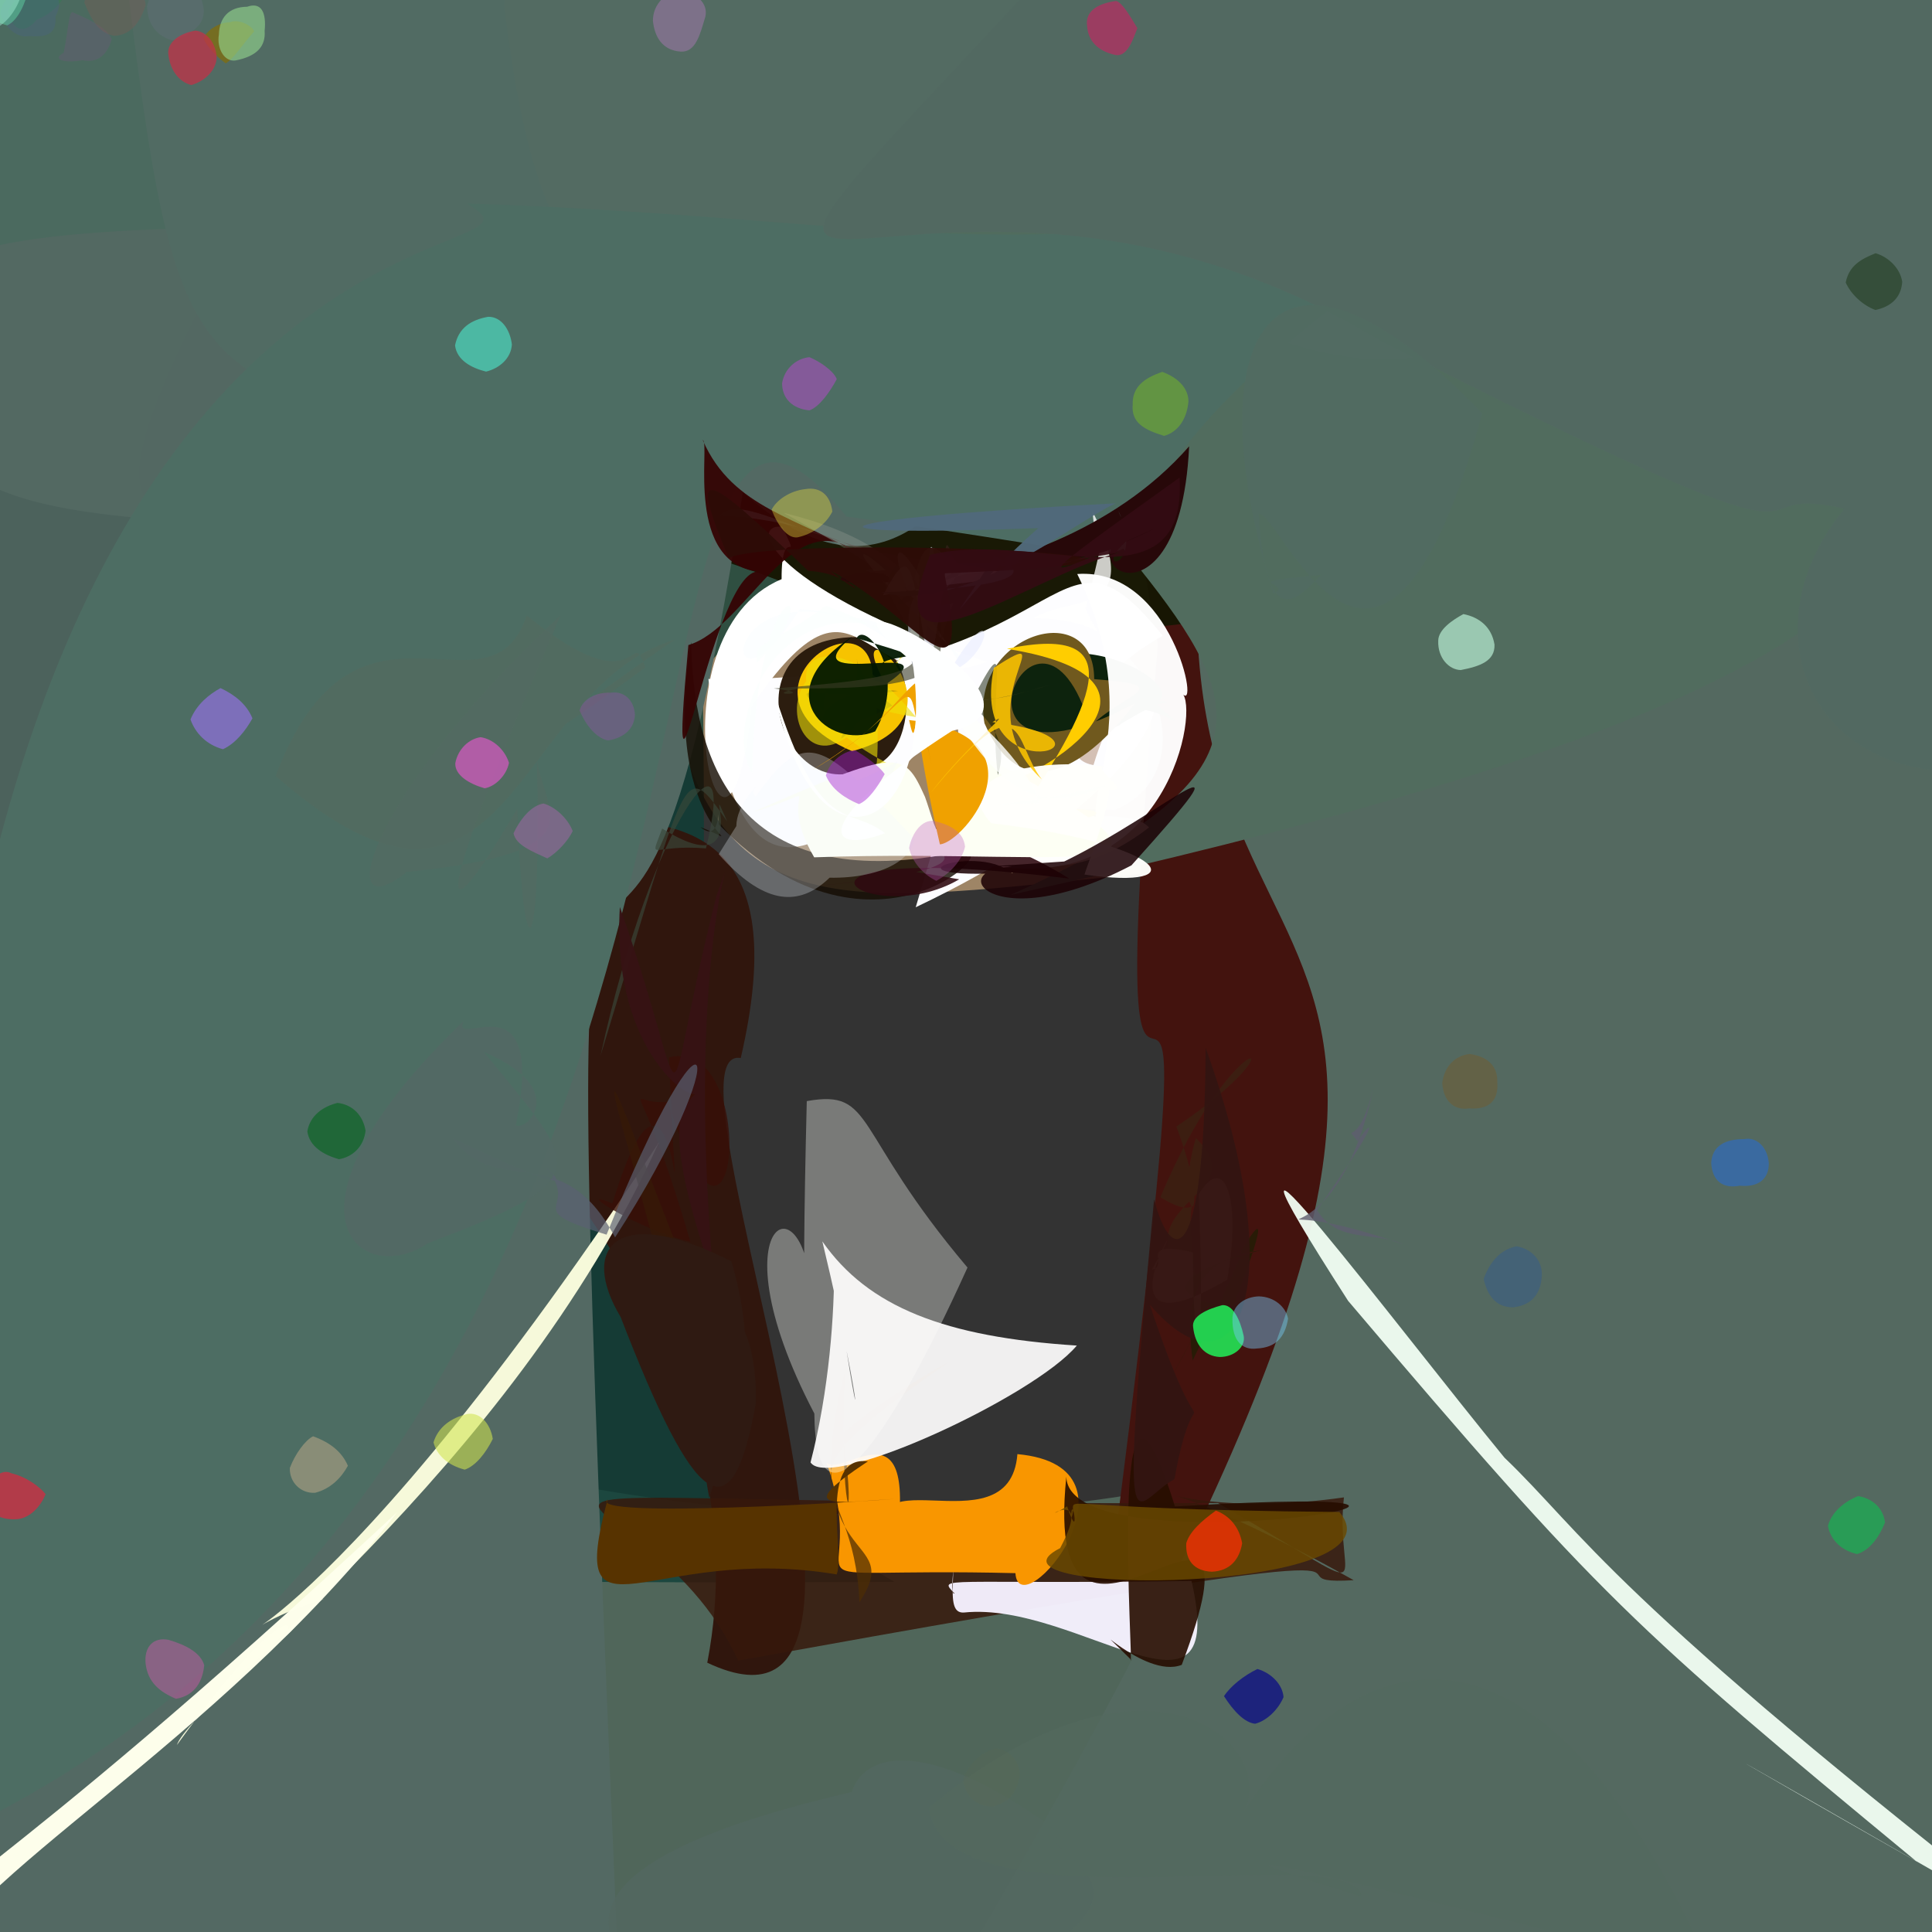 <?xml version="1.0" ?>
<svg xmlns="http://www.w3.org/2000/svg" version="1.1" width="512" height="512">
  <rect width="100%" height="100%" fill="#333333" stroke="none"/>
  <defs/>
  <g>
    <path stroke-width="0" fill="rgb(80, 103, 91)" opacity="0.985" stroke="rgb(139, 182, 153)" stroke-opacity="1.0" stroke-linecap="round" stroke-linejoin="round" d="M 540.747 307.17 C 578.243 717.551 523.92 607.566 409.777 560.274 C -4.816 574.998 -43.952 610.266 -51.996 372.314 C -35.53 305.156 -20.043 302.203 -57.925 328.454 C 170.212 412.754 274.647 445.511 540.747 307.17"/>
    <path stroke-width="0" fill="rgb(158, 133, 102)" opacity="1.092" stroke="rgb(108, 164, 111)" stroke-opacity="1.0" stroke-linecap="round" stroke-linejoin="round" d="M 531.532 -27.255 C 497.66 128.61 518.727 204.42 363.834 227.507 C 186.823 232.596 165.607 297.533 168.873 -7.35 C 210.919 -99.505 286.986 -51.63 403.138 -41.173 C 511.831 -42.366 529.109 -45.235 531.532 -27.255"/>
    <path stroke-width="0" fill="rgb(13, 62, 55)" opacity="0.758" stroke="rgb(245, 97, 201)" stroke-opacity="1.0" stroke-linecap="round" stroke-linejoin="round" d="M 186.18 177.88 C 189.271 353.418 169.883 380.182 237.022 419.211 C -50.327 420.886 -52.638 406.934 -49.156 372.063 C -52.375 79.163 -55.438 54.965 -14.062 -48.629 C 359.894 -46.423 346.047 -5.791 186.18 177.88"/>
    <path stroke-width="0" fill="rgb(67, 19, 14)" opacity="1.013" stroke="rgb(144, 236, 18)" stroke-opacity="1.0" stroke-linecap="round" stroke-linejoin="round" d="M 567.633 413.562 C 629.167 460.209 659.164 465.875 293.843 420.814 C 329.007 149.425 287.327 387.93 306.857 170.832 C 259.431 -81.755 338.593 -53.536 483.026 -40.212 C 578.563 -28.153 566.827 -10.542 567.633 413.562"/>
    <path stroke-width="0" fill="rgb(48, 22, 13)" opacity="1.001" stroke="rgb(5, 212, 198)" stroke-opacity="1.0" stroke-linecap="round" stroke-linejoin="round" d="M 196.31 280.384 C 172.569 276.292 252.078 471.112 187.437 440.64 C 216.29 290.258 -38.016 199.798 83.275 130.047 C 54.645 185.645 56.688 178.273 32.284 235.033 C 106.637 238.791 221.747 170.531 196.31 280.384"/>
    <path stroke-width="0" fill="rgb(23, 23, 4)" opacity="0.978" stroke="rgb(249, 203, 117)" stroke-opacity="1.0" stroke-linecap="round" stroke-linejoin="round" d="M 352.082 115.107 C 344.937 188.712 295.924 155.103 247.37 173.817 C 97.912 85.564 -7.25 198.591 55.367 76.84 C 82.739 -26.137 92.356 -30.492 196.109 -27.89 C 219.65 -42.796 282.947 -81.56 352.082 115.107"/>
    <path stroke-width="0" fill="rgb(84, 105, 96)" opacity="0.999" stroke="rgb(30, 163, 36)" stroke-opacity="1.0" stroke-linecap="round" stroke-linejoin="round" d="M 578.492 404.788 C 694.038 439.305 846.584 529.884 256.92 517.182 C 446.069 194.249 288.243 299.85 322.114 109.417 C 382.527 -29.167 409.59 -14.726 485.268 -32.284 C 565.785 -14.516 562.31 3.841 578.492 404.788"/>
    <path stroke-width="0" fill="rgb(78, 109, 97)" opacity="0.948" stroke="rgb(133, 105, 67)" stroke-opacity="1.0" stroke-linecap="round" stroke-linejoin="round" d="M 123.68 64.173 C 121.17 113.972 113.956 129.385 76.39 139.545 C -16.089 135.721 -27.1 131.57 -34.629 46.642 C -28.461 -17.696 -20.302 -27.177 45.87 -28.382 C 108.495 -1.244 113.184 9.047 123.68 64.173"/>
    <path stroke-width="0" fill="rgb(85, 104, 99)" opacity="0.862" stroke="rgb(116, 144, 4)" stroke-opacity="1.0" stroke-linecap="round" stroke-linejoin="round" d="M 111.317 55.936 C 66.324 178.854 92.405 210.257 -9.783 337.278 C -40.721 243.169 -35.086 217.414 -35.458 95.257 C -24.094 67.387 -15.176 60.565 80.253 59.96 C 120.216 65.699 131.285 71.369 111.317 55.936"/>
    <path stroke-width="0" fill="rgb(81, 107, 99)" opacity="1" stroke="rgb(156, 157, 240)" stroke-opacity="1.0" stroke-linecap="round" stroke-linejoin="round" d="M 234.979 42.783 C 211.176 122.104 189.873 116.371 118.091 108.791 C 49.442 107.276 45.576 88.688 34.304 0.928 C 31.955 -31.35 42.583 -35.895 94.073 -37.225 C 221.003 -91.229 218.371 -78.43 234.979 42.783"/>
    <path stroke-width="0" fill="rgb(83, 105, 99)" opacity="1.001" stroke="rgb(91, 111, 177)" stroke-opacity="1.0" stroke-linecap="round" stroke-linejoin="round" d="M 196.848 130.464 C 161.174 363.41 144.287 69.005 164.626 539.553 C -127.015 550.373 -88.739 495.134 -25.485 437.3 C 51.963 112.459 52.045 75.747 333.517 67.436 C 272.972 26.937 267.802 192.992 196.848 130.464"/>
    <path stroke-width="0" fill="rgb(81, 108, 94)" opacity="1.004" stroke="rgb(170, 171, 53)" stroke-opacity="1.0" stroke-linecap="round" stroke-linejoin="round" d="M 523.144 -1.099 C 494.146 118.187 597.474 164.3 267.783 237.177 C 401.14 177.394 255.089 160.731 200.562 -19.618 C 304.899 -86.011 335.774 -53.69 387.016 -45.116 C 518.981 -42.302 528.13 -37.584 523.144 -1.099"/>
    <path stroke-width="0" fill="rgb(90, 102, 104)" opacity="0.875" stroke="rgb(80, 92, 145)" stroke-opacity="1.0" stroke-linecap="round" stroke-linejoin="round" d="M 416.057 -1.591 C 427.88 174.635 277.333 55.882 283.514 59.648 C 106.847 55.406 174.085 96.624 148.502 -25.705 C 154.888 -31.897 169.102 -29.487 216.235 -28.544 C 271.21 -37.62 283.824 -37.229 416.057 -1.591"/>
    <path stroke-width="0" fill="rgb(103, 122, 100)" opacity="0.601" stroke="rgb(252, 26, 53)" stroke-opacity="1.0" stroke-linecap="round" stroke-linejoin="round" d="M 233.778 75.232 C 229.391 87.835 218.023 92.033 200.764 94.212 C 148.706 95.864 153.22 87.932 139.218 25.1 C 138.824 12.57 141.917 0.527 152.55 -9.047 C 206.908 46.54 237.044 -0.33 233.778 75.232"/>
    <path stroke-width="0" fill="rgb(83, 107, 98)" opacity="1.005" stroke="rgb(166, 64, 118)" stroke-opacity="1.0" stroke-linecap="round" stroke-linejoin="round" d="M 241.914 58.981 C 188.318 55.995 222.757 79.261 223.319 100.219 C 200.235 12.836 150.66 145.241 133.587 1.197 C 136.199 -13.563 141.193 -23.384 149.341 -27.949 C 321.604 -21.711 268.915 -0.014 241.914 58.981"/>
    <path stroke-width="0" fill="rgb(228, 210, 203)" opacity="0.771" stroke="rgb(40, 28, 167)" stroke-opacity="1.0" stroke-linecap="round" stroke-linejoin="round" d="M 295.395 214.661 C 243.16 211.872 270.301 245.87 304.486 219.302 C 299.037 212.354 258.249 218.17 273.823 229.089 C 216.297 231.553 297.66 192.018 235.746 190.784 C 284.733 124.731 331.29 200.091 295.395 214.661"/>
    <path stroke-width="0" fill="rgb(253, 253, 261)" opacity="1.02" stroke="rgb(50, 94, 209)" stroke-opacity="1.0" stroke-linecap="round" stroke-linejoin="round" d="M 289.786 202.746 C 303.746 155.966 335.022 196.504 242.674 240.434 C 283.52 104.673 201.314 308.248 187.741 179.935 C 285.982 181.64 277.941 130.694 308.128 168.485 C 286.485 180.45 277.832 200.782 289.786 202.746"/>
    <path stroke-width="0" fill="rgb(-6, 24, -3)" opacity="0.947" stroke="rgb(213, 24, 248)" stroke-opacity="1.0" stroke-linecap="round" stroke-linejoin="round" d="M 297.427 188.255 C 307.803 185.812 317.78 197.134 306.254 186.415 C 317.125 180.851 272.409 157.729 263.084 189.561 C 279.358 211.074 296.538 188.683 309.234 185.995 C 274.983 180.703 299.751 201.013 297.427 188.255"/>
    <path stroke-width="0" fill="rgb(55, 24, 11)" opacity="0.847" stroke="rgb(249, 154, 188)" stroke-opacity="1.0" stroke-linecap="round" stroke-linejoin="round" d="M 358.744 418.762 C 329.045 420.682 401.191 402.898 195.615 440.079 C 169.915 383.184 81.973 399.282 322.78 398.321 C 368.599 424.708 353.44 421.399 356.154 396.823 C 301.183 404.675 290.11 380.187 358.744 418.762"/>
    <path stroke-width="0" fill="rgb(246, 242, 258)" opacity="0.961" stroke="rgb(72, 30, 75)" stroke-opacity="1.0" stroke-linecap="round" stroke-linejoin="round" d="M 315.768 418.961 C 325.743 462.408 285.642 424.243 255.443 427.336 C 249.691 427.717 254.54 414.829 251.939 400.397 C 256.75 393.374 250.528 423.375 252.959 422.282 C 248.516 417.554 249.135 419.937 315.768 418.961"/>
    <path stroke-width="0" fill="rgb(249, 150, -44)" opacity="1.008" stroke="rgb(81, 105, 16)" stroke-opacity="1.0" stroke-linecap="round" stroke-linejoin="round" d="M 269.624 385.356 C 305.954 388.691 270.012 431.784 269.099 416.901 C 199.368 415.208 232.146 424.541 219.021 387.607 C 223.678 391.814 244.281 369.402 236.942 412.6 C 222.796 382.222 267.518 412.177 269.624 385.356"/>
    <path stroke-width="0" fill="rgb(112, 89, 30)" opacity="1.006" stroke="rgb(144, 67, 133)" stroke-opacity="1.0" stroke-linecap="round" stroke-linejoin="round" d="M 288.909 192.562 C 274.962 145.314 244.424 216.409 300.819 186.36 C 286.158 205.637 270.068 212.626 260.894 191.673 C 256.823 168.265 289.945 157.757 289.966 179.974 C 312.489 181.742 298.022 183.499 288.909 192.562"/>
    <path stroke-width="0" fill="rgb(263, 260, 256)" opacity="0.976" stroke="rgb(33, 182, 73)" stroke-opacity="1.0" stroke-linecap="round" stroke-linejoin="round" d="M 313.176 183.637 C 317.99 187.114 309.822 237.064 263.031 229.434 C 274.334 207.025 296.591 217.267 296.69 220.842 C 278.518 219.987 307.204 196.455 285.481 152.116 C 310.68 150.317 318.267 190.194 313.176 183.637"/>
    <path stroke-width="0" fill="rgb(242, 260, 244)" opacity="0.944" stroke="rgb(149, 5, 211)" stroke-opacity="1.0" stroke-linecap="round" stroke-linejoin="round" d="M 507.859 493.28 C 470.644 472.152 413.913 439.289 542.832 513.307 C 425.781 422.357 419.862 406.573 398.699 386.297 C 371.608 353.335 310.653 272.23 357.266 344.739 C 424.127 423.527 432.834 431.278 507.859 493.28"/>
    <path stroke-width="0" fill="rgb(39, 14, -4)" opacity="0.909" stroke="rgb(172, 68, 187)" stroke-opacity="1.0" stroke-linecap="round" stroke-linejoin="round" d="M 282.588 391.342 C 275.499 459.905 338.58 373.629 313.176 441.202 C 303.105 445.2 285.614 425.708 299.558 439.665 C 300.825 447.405 292.912 339.846 311.37 399.229 C 429.602 392.118 283.178 417.292 282.588 391.342"/>
    <path stroke-width="0" fill="rgb(77, 109, 99)" opacity="1.003" stroke="rgb(63, 146, 150)" stroke-opacity="1.0" stroke-linecap="round" stroke-linejoin="round" d="M 495.057 -4.544 C 185.08 155.271 386.384 158.611 224.339 136.908 C 153.969 49.57 217.976 384.21 -19.082 489.195 C -43.515 28.499 160.529 74.612 123.647 53.928 C 277.411 58.928 296.803 87.967 495.057 -4.544"/>
    <path stroke-width="0" fill="rgb(42, 27, 13)" opacity="0.987" stroke="rgb(56, 242, 114)" stroke-opacity="1.0" stroke-linecap="round" stroke-linejoin="round" d="M 223.524 174.252 C 243.577 160.033 245.65 202.031 229.549 203.415 C 206.716 215.309 190.233 164.592 232.218 169.125 C 236.869 177.905 216.213 174.178 230.321 175.225 C 186.284 185.881 245.818 162.594 223.524 174.252"/>
    <path stroke-width="0" fill="rgb(253, 263, 224)" opacity="0.954" stroke="rgb(224, 148, 224)" stroke-opacity="1.0" stroke-linecap="round" stroke-linejoin="round" d="M 85.817 423.693 C 79.333 426.733 80.909 431.842 68.221 438.623 C 81.2 434.298 81.852 414.262 46.87 462.439 C 51.253 450.176 135.018 390.077 174.602 302.788 C 78.836 448.096 46.441 436.275 85.817 423.693"/>
    <path stroke-width="0" fill="rgb(265, 205, -25)" opacity="1.055" stroke="rgb(184, 127, 243)" stroke-opacity="1.0" stroke-linecap="round" stroke-linejoin="round" d="M 263.934 207.822 C 271.306 208.583 320.478 180.682 266.853 171.939 C 301.02 164.802 289.745 187.332 268.072 219.07 C 297.771 217.188 295.202 213.536 276.657 214.458 C 258.587 210.391 278.866 240.257 263.934 207.822"/>
    <path stroke-width="0" fill="rgb(256, 255, 256)" opacity="1.028" stroke="rgb(108, 154, 4)" stroke-opacity="1.0" stroke-linecap="round" stroke-linejoin="round" d="M 261.506 175.433 C 226.323 187.617 229.104 143.748 199.142 187.206 C 192.849 251.353 171.031 168.53 207.133 153.485 C 207.054 137.86 212.545 150.979 207.337 139.579 C 197.667 138.688 204.961 156.378 261.506 175.433"/>
    <path stroke-width="0" fill="rgb(21, 13, 3)" opacity="0.818" stroke="rgb(168, 73, 157)" stroke-opacity="1.0" stroke-linecap="round" stroke-linejoin="round" d="M 185.617 219.186 C 191.747 224.264 189.902 210.029 190.513 218.511 C 232.151 261.109 269.136 221.257 253.991 225.811 C 198.939 237.047 183.789 206.603 183.159 170.103 C 174.737 221.821 202.555 225.819 185.617 219.186"/>
    <path stroke-width="0" fill="rgb(52, 4, 4)" opacity="0.942" stroke="rgb(34, 76, 145)" stroke-opacity="1.0" stroke-linecap="round" stroke-linejoin="round" d="M 227.805 146.996 C 210.062 132.345 198.049 166.338 182.423 170.945 C 176.293 238.26 189.066 147.087 201.803 151.624 C 181.042 149.937 188.377 117.376 186.232 116.615 C 194.171 134.974 212.267 137.279 227.805 146.996"/>
    <path stroke-width="0" fill="rgb(247, 195, -10)" opacity="1.023" stroke="rgb(146, 166, 166)" stroke-opacity="1.0" stroke-linecap="round" stroke-linejoin="round" d="M 227.095 196.973 C 247.516 145.8 184.286 181.241 225.822 199.075 C 260.682 189.739 220.832 156.68 234.539 180.966 C 212.837 175.558 217.378 181.572 225.369 180.252 C 217.408 173.646 205.577 179.314 227.095 196.973"/>
    <path stroke-width="0" fill="rgb(279, 258, 263)" opacity="0.777" stroke="rgb(182, 254, 38)" stroke-opacity="1.0" stroke-linecap="round" stroke-linejoin="round" d="M 289.419 135.257 C 292.403 154.014 281.29 143.174 295.423 144.238 C 289.272 145.72 295.994 129.44 287.665 161.276 C 293.103 173.268 293.737 163.937 273.764 163.86 C 283.976 157.442 303.707 163.815 289.419 135.257"/>
    <path stroke-width="0" fill="rgb(34, 51, 36)" opacity="0.255" stroke="rgb(41, 156, 31)" stroke-opacity="1.0" stroke-linecap="round" stroke-linejoin="round" d="M 218.25 188.434 C 207.494 179.431 216.826 186.32 237.981 183.112 C 214.815 180.238 208.823 202.437 236.473 186.987 C 219.02 173.023 233.408 165.079 222.894 195.751 C 238.394 185.12 217.72 170.08 218.25 188.434"/>
    <path stroke-width="0" fill="rgb(250, 253, 264)" opacity="0.552" stroke="rgb(177, 115, 184)" stroke-opacity="1.0" stroke-linecap="round" stroke-linejoin="round" d="M 253.953 175.262 C 244.282 193.789 245.814 163.23 211.914 161.425 C 191.45 194.475 188.958 153.441 224.235 163.792 C 236.538 162.211 247.655 178.459 256.414 175.611 C 205.807 129.52 236.819 146.03 253.953 175.262"/>
    <path stroke-width="0" fill="rgb(237, 222, 8)" opacity="0.597" stroke="rgb(248, 218, 2)" stroke-opacity="1.0" stroke-linecap="round" stroke-linejoin="round" d="M 244.322 158.835 C 217.857 239.344 192.325 168.146 230.846 176.457 C 240.074 232.966 208.404 222.837 238.246 203.831 C 196.238 183.759 214.88 155.812 242.705 190.026 C 206.427 184.285 251.831 177.851 244.322 158.835"/>
    <path stroke-width="0" fill="rgb(-20, 23, 1)" opacity="0.94" stroke="rgb(186, 43, 132)" stroke-opacity="1.0" stroke-linecap="round" stroke-linejoin="round" d="M 227.006 169.138 C 229.239 164.489 240.845 178.075 231.939 193.822 C 219.812 199.018 202.606 183.727 225.917 168.66 C 207.244 184.056 255.715 167.817 233.613 182.112 C 225.092 169.496 257.695 178.091 227.006 169.138"/>
    <path stroke-width="0" fill="rgb(46, 9, 16)" opacity="0.89" stroke="rgb(88, 236, 179)" stroke-opacity="1.0" stroke-linecap="round" stroke-linejoin="round" d="M 283.381 232.841 C 239.898 205.908 211.34 226.888 226.814 219.979 C 270.336 227.117 245.258 232.129 217.036 234.696 C 252.993 231.654 226.338 228.369 254.2 233.028 C 230.02 247.302 194.667 221.903 283.381 232.841"/>
    <path stroke-width="0" fill="rgb(58, 72, 57)" opacity="0.65" stroke="rgb(41, 158, 147)" stroke-opacity="1.0" stroke-linecap="round" stroke-linejoin="round" d="M 187.088 224.833 C 196.15 187.751 172.871 216.52 159.144 279.787 C 182.669 202.782 180.66 200.578 192.708 217.667 C 185.572 201.608 201.102 235.614 175.483 219.566 C 172.081 228.933 172.373 223.595 187.088 224.833"/>
    <path stroke-width="0" fill="rgb(56, 15, 7)" opacity="0.789" stroke="rgb(238, 156, 136)" stroke-opacity="1.0" stroke-linecap="round" stroke-linejoin="round" d="M 182.944 329.103 C 168.66 279.635 164.972 293.41 177.018 291.973 C 195.278 350.569 201.805 274.388 177.283 280.192 C 180.425 356.547 180.383 259.146 162.304 318.93 C 150.966 314.259 169.284 325.981 182.944 329.103"/>
    <path stroke-width="0" fill="rgb(250, 255, 253)" opacity="0.742" stroke="rgb(186, 79, 101)" stroke-opacity="1.0" stroke-linecap="round" stroke-linejoin="round" d="M 218.915 160.504 C 263.985 177.379 260.185 202.237 243.641 171.005 C 208.83 149.511 190.416 191.494 199.36 204.913 C 200.434 147.179 220.847 155.711 200.578 175.54 C 199.658 169.45 203.746 171.734 218.915 160.504"/>
    <path stroke-width="0" fill="rgb(253, 264, 244)" opacity="0.997" stroke="rgb(47, 240, 188)" stroke-opacity="1.0" stroke-linecap="round" stroke-linejoin="round" d="M 247.621 193.605 C 333.321 237.904 289.5 224.553 215.769 227.2 C 204.512 207.934 221.938 208.515 199.465 215.231 C 238.284 198.168 239.48 198.649 245.135 211.198 C 248.041 219.224 250.197 231.755 247.621 193.605"/>
    <path stroke-width="0" fill="rgb(59, 33, 18)" opacity="0.785" stroke="rgb(57, 64, 14)" stroke-opacity="1.0" stroke-linecap="round" stroke-linejoin="round" d="M 307.515 317.255 C 323.254 327.192 311.347 304.321 317.423 342.24 C 293.115 318.615 333.843 317.978 316.912 301.598 C 310.177 324.689 322.83 327.927 311.739 298.55 C 347.575 274.403 327.898 268.895 307.515 317.255"/>
    <path stroke-width="0" fill="rgb(259, 256, 252)" opacity="0.972" stroke="rgb(6, 17, 173)" stroke-opacity="1.0" stroke-linecap="round" stroke-linejoin="round" d="M 286.819 207.95 C 302.153 195.049 288.506 227.852 287.401 231.764 C 316.899 236.078 309.866 223.675 262.691 218.167 C 250.866 205.37 275.526 199.989 296.653 203.688 C 282.044 200.581 309.033 213.471 286.819 207.95"/>
    <path stroke-width="0" fill="rgb(243, 248, 258)" opacity="0.274" stroke="rgb(169, 67, 5)" stroke-opacity="1.0" stroke-linecap="round" stroke-linejoin="round" d="M 190.463 226.374 C 214.01 252.957 225.877 227.848 237.882 201.784 C 206.625 218.364 196.498 211.619 200.451 208.403 C 177.065 233.36 238.283 240.728 242.397 222.415 C 213.442 191.783 212.775 190.501 190.463 226.374"/>
    <path stroke-width="0" fill="rgb(254, 260, 236)" opacity="0.993" stroke="rgb(81, 97, 150)" stroke-opacity="1.0" stroke-linecap="round" stroke-linejoin="round" d="M 105.317 400.676 C 57.716 461.963 -12.72 499.707 -17.233 522.141 C -3.401 481.134 -55.953 505.563 -29.504 488.437 C -10.254 494.642 12.558 509.957 -26.059 518.523 C -25.012 505.255 -4.886 503.118 105.317 400.676"/>
    <path stroke-width="0" fill="rgb(27, 1, 4)" opacity="0.862" stroke="rgb(47, 242, 175)" stroke-opacity="1.0" stroke-linecap="round" stroke-linejoin="round" d="M 299.84 229.33 C 334.104 191.232 309.532 214.899 282.023 228.306 C 240.723 231.232 277.296 227.701 268.149 231.399 C 258.515 222.687 226.684 234.832 277.002 230.645 C 246.858 224.651 258.174 251.117 299.84 229.33"/>
    <path stroke-width="0" fill="rgb(39, 8, 9)" opacity="1.027" stroke="rgb(132, 6, 52)" stroke-opacity="1.0" stroke-linecap="round" stroke-linejoin="round" d="M 308.818 136.665 C 273.75 144.314 312.48 174.988 315.135 118.272 C 274.905 164.258 193.198 154.837 233.773 151.15 C 312.135 149.54 298.551 142.16 296.39 135.397 C 305.263 154.555 281.246 151.513 308.818 136.665"/>
    <path stroke-width="0" fill="rgb(240, 161, -50)" opacity="1.077" stroke="rgb(220, 29, 131)" stroke-opacity="1.0" stroke-linecap="round" stroke-linejoin="round" d="M 240.924 190.824 C 278.14 194.832 255.807 223.201 249.087 223.77 C 235.916 167.552 251.278 182.461 215.34 204.021 C 245.415 186.853 240.378 168.784 257.412 186.583 C 239.629 172.686 243.835 204.261 240.924 190.824"/>
    <path stroke-width="0" fill="rgb(12, 24, -11)" opacity="0.502" stroke="rgb(182, 100, 144)" stroke-opacity="1.0" stroke-linecap="round" stroke-linejoin="round" d="M 254.015 192.648 C 270.404 160.36 261.349 180.592 264.431 205.381 C 271.031 185.24 238.022 185.504 249.352 155.546 C 227.577 166.513 241.524 155.103 251.76 152.342 C 241.983 171.299 251.449 183.912 254.015 192.648"/>
    <path stroke-width="0" fill="rgb(74, 39, 42)" opacity="0.414" stroke="rgb(36, 124, 90)" stroke-opacity="1.0" stroke-linecap="round" stroke-linejoin="round" d="M 270.765 148.923 C 221.571 152.395 198.266 128.47 190.758 136.654 C 226.864 138.022 258.301 159.824 243.567 176.493 C 255.798 157.949 245.755 128.305 255.397 155.384 C 272.183 141.564 258.35 153.676 270.765 148.923"/>
    <path stroke-width="0" fill="rgb(77, 45, 5)" opacity="0.723" stroke="rgb(195, 190, 230)" stroke-opacity="1.0" stroke-linecap="round" stroke-linejoin="round" d="M 227.752 424.645 C 226.311 387.659 200.799 396.074 251.439 360.934 C 230.833 372.177 216.325 385.434 223.494 380.623 C 227.314 409.367 222.087 401.844 223.965 363.177 C 209.989 417.418 240.484 405.158 227.752 424.645"/>
    <path stroke-width="0" fill="rgb(167, 171, 159)" opacity="0.265" stroke="rgb(140, 149, 245)" stroke-opacity="1.0" stroke-linecap="round" stroke-linejoin="round" d="M 253.2 153.547 C 240.742 165.637 248.422 145.716 207.677 135.923 C 244.93 156.259 255.736 170.771 247.053 158.532 C 224.072 157.598 258.805 151.281 238.556 150.468 C 217.271 150.684 238.251 152.953 253.2 153.547"/>
    <path stroke-width="0" fill="rgb(134, 127, 127)" opacity="0.735" stroke="rgb(61, 25, 4)" stroke-opacity="1.0" stroke-linecap="round" stroke-linejoin="round" d="M 240.509 163.65 C 244.269 137.344 247.233 145.04 255.215 151.094 C 238.145 166.934 246.14 180.203 253.769 191.683 C 236.253 161.733 240.605 153.622 261.584 151.352 C 249.258 145.937 245.864 163.559 240.509 163.65"/>
    <path stroke-width="0" fill="rgb(58, 59, 38)" opacity="0.601" stroke="rgb(170, 200, 71)" stroke-opacity="1.0" stroke-linecap="round" stroke-linejoin="round" d="M 233.854 153.689 C 248.993 166.784 227.235 158.363 238.957 148.449 C 260.054 179.43 247.914 182.435 211.743 182.458 C 200.266 184.586 218.287 184.056 205.07 182.45 C 257.432 178.563 243.413 174.814 233.854 153.689"/>
    <path stroke-width="0" fill="rgb(170, 176, 185)" opacity="0.756" stroke="rgb(126, 163, 93)" stroke-opacity="1.0" stroke-linecap="round" stroke-linejoin="round" d="M 249.349 158.158 C 249.157 155.872 245.79 130.871 246.305 156.191 C 243.408 172.323 230.625 131.676 243.612 152.452 C 243.172 175.335 244.578 173.764 241.892 176.731 C 236.935 153.372 248.536 152.527 249.349 158.158"/>
    <path stroke-width="0" fill="rgb(237, 239, 267)" opacity="0.714" stroke="rgb(24, 219, 248)" stroke-opacity="1.0" stroke-linecap="round" stroke-linejoin="round" d="M 246.208 178.848 C 264.07 179.999 266.932 148.025 247.502 185.396 C 241.346 148.37 241.922 143.007 233.993 157.777 C 260.466 152.405 281.923 154.143 253.701 149.396 C 249.935 143.965 251.841 148.28 246.208 178.848"/>
    <path stroke-width="0" fill="rgb(81, 105, 123)" opacity="0.97" stroke="rgb(231, 197, 84)" stroke-opacity="1.0" stroke-linecap="round" stroke-linejoin="round" d="M 263.48 147.492 C 274.409 152.007 269.453 155.784 233.462 156.976 C 255.444 162.736 283.19 139.221 295.632 133.385 C 213.088 137.675 207.546 142.483 275.158 139.961 C 254.335 158.251 246.938 173.57 263.48 147.492"/>
    <path stroke-width="0" fill="rgb(183, 117, 32)" opacity="0.775" stroke="rgb(103, 59, 33)" stroke-opacity="1.0" stroke-linecap="round" stroke-linejoin="round" d="M 246.091 191.414 C 253.199 189.946 257.045 188.076 237.901 168.947 C 249.612 169.352 238.526 177.924 252.022 188.961 C 232.635 178.075 272.044 176.76 245.103 189.121 C 265.022 184.1 249.382 175.203 246.091 191.414"/>
    <path stroke-width="0" fill="rgb(262, 199, -28)" opacity="0.85" stroke="rgb(107, 142, 219)" stroke-opacity="1.0" stroke-linecap="round" stroke-linejoin="round" d="M 246.552 210.221 C 272.314 179.159 268.272 196.669 276.103 206.573 C 254.834 186.659 283.274 164.251 263.387 176.959 C 256.247 212.01 303.488 196.291 263.004 191.373 C 269.428 187.406 256.579 197.082 246.552 210.221"/>
    <path stroke-width="0" fill="rgb(253, 261, 252)" opacity="0.828" stroke="rgb(68, 33, 14)" stroke-opacity="1.0" stroke-linecap="round" stroke-linejoin="round" d="M 293.35 208.026 C 268.206 214.388 250.811 213.449 275.216 212.849 C 274.961 208.603 265.61 193.659 245.243 180.692 C 247.288 188.178 262.29 197.538 241.196 168.315 C 259.585 204.142 270.72 218.819 293.35 208.026"/>
    <path stroke-width="0" fill="rgb(74, 70, 39)" opacity="0.658" stroke="rgb(66, 116, 174)" stroke-opacity="1.0" stroke-linecap="round" stroke-linejoin="round" d="M 278.276 181.472 C 245.19 192.003 241.331 178.914 246.868 202.497 C 244.818 193.742 242.576 182.542 247.944 184.345 C 254.352 138.151 236.167 164.715 252.623 159.826 C 239.296 194.509 265.65 185.148 278.276 181.472"/>
    <path stroke-width="0" fill="rgb(54, 18, 20)" opacity="0.963" stroke="rgb(109, 130, 136)" stroke-opacity="1.0" stroke-linecap="round" stroke-linejoin="round" d="M 189.109 338.982 C 173.681 294.198 181.786 292.946 185.178 288.942 C 185.576 294.282 161.834 279.985 164.268 240.358 C 184.51 298.046 173.882 300.593 189.922 237.213 C 197.881 216.814 180.951 246.318 189.109 338.982"/>
    <path stroke-width="0" fill="rgb(95, 94, 111)" opacity="0.801" stroke="rgb(70, 32, 100)" stroke-opacity="1.0" stroke-linecap="round" stroke-linejoin="round" d="M 363.842 288.698 C 359.739 305.488 355.844 297.172 359.773 302.419 C 364.032 296.021 366.418 296.017 349.021 320.699 C 354.592 329.676 364.369 326.204 371.76 329.753 C 321.964 312.21 352.556 342.326 363.842 288.698"/>
    <path stroke-width="0" fill="rgb(55, 26, 7)" opacity="0.759" stroke="rgb(47, 230, 138)" stroke-opacity="1.0" stroke-linecap="round" stroke-linejoin="round" d="M 181.546 355.511 C 163.803 359.373 174.124 368.045 172.779 330.149 C 180.208 333.945 176.174 323.816 193.866 366.696 C 175.55 323.016 153.544 258.65 166.89 305.725 C 175.238 336.395 177.679 346.932 181.546 355.511"/>
    <path stroke-width="0" fill="rgb(36, 29, 5)" opacity="0.855" stroke="rgb(224, 116, 184)" stroke-opacity="1.0" stroke-linecap="round" stroke-linejoin="round" d="M 326.876 346.092 C 341.907 306.343 329.293 329.912 306.816 371.82 C 324.847 338.014 341.297 307.34 316.067 360.569 C 313.084 337.952 321.476 333.522 334.268 331.274 C 301.062 340.06 316.96 345.888 326.876 346.092"/>
    <path stroke-width="0" fill="rgb(90, 96, 113)" opacity="0.688" stroke="rgb(230, 175, 178)" stroke-opacity="1.0" stroke-linecap="round" stroke-linejoin="round" d="M 163.001 327.919 C 148.842 301.063 131.857 318.161 119.95 301.567 C 143.085 312.645 152.752 316.305 144.428 309.16 C 154.6 320.973 136.554 319.835 160.744 327.201 C 188.68 257.735 195.848 277.024 163.001 327.919"/>
    <path stroke-width="0" fill="rgb(252, 256, 249)" opacity="0.351" stroke="rgb(203, 244, 116)" stroke-opacity="1.0" stroke-linecap="round" stroke-linejoin="round" d="M 256.395 335.911 C 234.544 384.212 216.133 408.25 215.81 374.603 C 187.287 320.123 216.847 310.215 214.856 349.342 C 213.689 360.334 212.205 355.857 213.805 291.803 C 232.005 288.592 225.599 299.489 256.395 335.911"/>
    <path stroke-width="0" fill="rgb(162, 128, 119)" opacity="0.525" stroke="rgb(209, 231, 207)" stroke-opacity="1.0" stroke-linecap="round" stroke-linejoin="round" d="M 305.274 336.491 C 320.196 309.996 285.699 362.425 325.219 339.12 C 329.091 317.355 324.396 305.225 317.674 316.512 C 319.64 363.345 316.13 363.355 316.12 331.883 C 301.019 328.376 310.148 335.594 305.274 336.491"/>
    <path stroke-width="0" fill="rgb(47, 26, 18)" opacity="1.009" stroke="rgb(65, 216, 8)" stroke-opacity="1.0" stroke-linecap="round" stroke-linejoin="round" d="M 187.968 397.014 C 177.322 338.544 200.673 335.843 200.345 371.627 C 193.973 407.745 184.182 400.038 164.473 349.023 C 153.62 330.967 162.805 318.554 193.848 334.27 C 202.58 364.697 193.874 376.174 187.968 397.014"/>
    <path stroke-width="0" fill="rgb(254, 253, 253)" opacity="0.926" stroke="rgb(102, 236, 25)" stroke-opacity="1.0" stroke-linecap="round" stroke-linejoin="round" d="M 285.372 356.588 C 274.033 370.123 219.843 395.253 214.801 387.553 C 219.74 368.538 221.195 347.97 221.04 334.614 C 228.231 388.935 229.768 378.335 217.931 328.981 C 230.026 346.338 250.325 354.342 285.372 356.588"/>
    <path stroke-width="0" fill="rgb(87, 51, -8)" opacity="1.052" stroke="rgb(33, 3, 29)" stroke-opacity="1.0" stroke-linecap="round" stroke-linejoin="round" d="M 229.993 387.286 C 216.763 385.51 223.944 411.891 221.724 417.238 C 171.998 408.878 149.94 438.532 161.029 397.357 C 155.251 402.521 229.389 397.945 237.144 397.22 C 220.389 398.261 210.229 400.368 229.993 387.286"/>
    <path stroke-width="0" fill="rgb(106, 74, -9)" opacity="0.818" stroke="rgb(199, 73, 61)" stroke-opacity="1.0" stroke-linecap="round" stroke-linejoin="round" d="M 280.949 410.268 C 290.656 392.022 272.713 405.165 282.803 399.196 C 286.483 410.222 283.937 394.225 283.833 402.482 C 287.035 395.181 270.249 400.014 354.944 400.687 C 373.534 422.55 255.473 423.204 280.949 410.268"/>
    <path stroke-width="0" fill="rgb(83, 106, 98)" opacity="0.996" stroke="rgb(175, 14, 186)" stroke-opacity="1.0" stroke-linecap="round" stroke-linejoin="round" d="M 488.798 134.828 C 446.646 185.642 515.776 263.952 640.354 131.113 C 511.783 79.144 608.145 -3.677 341.828 -78.388 C 129.834 158.494 226.029 6.142 365.51 90.083 C 501.266 158.972 454.503 126.834 488.798 134.828"/>
    <path stroke-width="0" fill="rgb(83, 107, 96)" opacity="0.776" stroke="rgb(95, 190, 60)" stroke-opacity="1.0" stroke-linecap="round" stroke-linejoin="round" d="M 139.592 163.096 C 129.513 192.989 94.314 149.361 73.035 205.65 C 135.536 260.348 135.514 182.596 178.868 169.493 C 137.569 197.906 131.57 205.849 171.023 176.898 C 166.703 164.508 170.472 188.189 139.592 163.096"/>
    <path stroke-width="0" fill="rgb(45, 12, 7)" opacity="0.962" stroke="rgb(213, 60, 128)" stroke-opacity="1.0" stroke-linecap="round" stroke-linejoin="round" d="M 250.266 151.931 C 257.879 190.097 242.958 163.123 220.185 151.288 C 232.232 161.263 225.786 151.704 214.167 151.3 C 185.255 123.391 182.911 123.258 193.089 147.92 C 205.476 141.324 356.783 147.671 250.266 151.931"/>
    <path stroke-width="0" fill="rgb(83, 105, 101)" opacity="0.858" stroke="rgb(228, 103, 140)" stroke-opacity="1.0" stroke-linecap="round" stroke-linejoin="round" d="M 128.243 278.782 C 153.586 309.992 159.103 312.064 113.351 329.508 C 95.547 341.571 69.844 321.607 122.821 270.602 C 119.532 278.801 145.052 257.468 136.699 298.133 C 138.918 300.152 151.753 288.872 128.243 278.782"/>
    <path stroke-width="0" fill="rgb(254, 256, 256)" opacity="1.017" stroke="rgb(63, 128, 79)" stroke-opacity="1.0" stroke-linecap="round" stroke-linejoin="round" d="M 252.282 193.698 C 214.03 218.214 219.119 226.795 234.529 220.792 C 224.628 213.156 217.536 222.361 205.38 184.066 C 215.62 235.029 248.66 221.117 241.835 175.425 C 206.026 146.004 285.866 185.924 252.282 193.698"/>
    <path stroke-width="0" fill="rgb(83, 106, 98)" opacity="0.699" stroke="rgb(26, 88, 188)" stroke-opacity="1.0" stroke-linecap="round" stroke-linejoin="round" d="M 148.568 163.039 C 97.56 210.231 87.596 247.189 107.788 231.078 C 159.149 225.779 144.243 215.682 142.295 201.151 C 143.549 254.188 138.808 261.878 137.086 214.319 C 113.264 254.892 116.292 237.474 148.568 163.039"/>
    <path stroke-width="0" fill="rgb(51, 21, 18)" opacity="0.931" stroke="rgb(52, 87, 172)" stroke-opacity="1.0" stroke-linecap="round" stroke-linejoin="round" d="M 304.719 345.753 C 320.852 394.442 317.513 357.334 311.239 391.996 C 300.1 397.903 296.348 418.991 305.849 317.771 C 309.985 334.288 319.237 338.409 319.499 277.652 C 342.943 342.615 327.442 372.457 304.719 345.753"/>
    <path stroke-width="0" fill="rgb(51, 11, 19)" opacity="0.922" stroke="rgb(7, 181, 2)" stroke-opacity="1.0" stroke-linecap="round" stroke-linejoin="round" d="M 305.871 140.129 C 279.357 153.272 256.907 152.87 296.552 146.421 C 272.067 153.298 231.195 184.021 246.523 147.015 C 274.732 140.212 314.656 162.302 312.606 126.551 C 272.452 155.353 271.642 155.673 305.871 140.129"/>
    <path stroke-width="0" fill="rgb(83, 103, 97)" opacity="0.737" stroke="rgb(22, 103, 6)" stroke-opacity="1.0" stroke-linecap="round" stroke-linejoin="round" d="M 281.438 486.219 C 268.491 490.726 342.102 504.883 204.663 543.293 C 81.82 491.928 259.623 470.301 251.428 468.796 C 256.087 472.458 292.828 511.329 231.217 495.89 C 215.374 475.106 229.03 446.979 281.438 486.219"/>
    <path stroke-width="0" fill="rgb(81, 107, 97)" opacity="0.925" stroke="rgb(53, 29, 147)" stroke-opacity="1.0" stroke-linecap="round" stroke-linejoin="round" d="M 337.469 157.333 C 315.88 88.028 337.377 51.873 392.81 109.543 C 365.955 208.038 339.4 135.437 333.574 136.178 C 335.492 166.668 342.985 160.004 350.079 152.342 C 325.654 154.565 343.544 154.272 337.469 157.333"/>
    <path stroke-width="0" fill="rgb(84, 105, 94)" opacity="0.637" stroke="rgb(0, 165, 153)" stroke-opacity="1.0" stroke-linecap="round" stroke-linejoin="round" d="M 453.472 522.179 C 379.636 504.302 292.806 481.593 360.83 502.669 C 358.987 486.562 250.003 512.815 246.163 478.97 C 304.335 430.867 338.419 462.141 329.756 479.874 C 360.328 432.886 408.826 421.53 453.472 522.179"/>
    <path stroke-width="0" fill="rgb(45, 131, 76)" opacity="0.342" stroke="rgb(0, 0, 0)" stroke-opacity="0.0" stroke-linecap="round" stroke-linejoin="round" d="M 18.375 -4.25 C 17.156 -0.322 14.986 3.086 9.683 5.282 C 5.905 9.832 2.917 7.267 2.184 2.873 C 7.003 -5.17 10.002 -8.054 14.005 -9.124 C 18.005 -8.052 20.933 -5.124 18.375 -4.25"/>
    <path stroke-width="0" fill="rgb(74, 95, 139)" opacity="0.307" stroke="rgb(0, 0, 0)" stroke-opacity="0.0" stroke-linecap="round" stroke-linejoin="round" d="M 14.693 4.409 C 15.13 9.392 11.798 9.863 7.64 9.55 C 4.936 10.142 1.68 7.928 0.12 3.725 C 0.148 0.397 3.252 -2.372 8.428 -3.616 C 14.247 -3.321 17.347 -0.671 14.693 4.409"/>
    <path stroke-width="0" fill="rgb(122, 109, 25)" opacity="0.88" stroke="rgb(0, 0, 0)" stroke-opacity="0.0" stroke-linecap="round" stroke-linejoin="round" d="M 67.349 8.32 C 64.028 12.082 61.887 15.623 59.825 16.789 C 57.806 15.38 54.958 12.578 53.944 10.245 C 54.518 8.316 57.75 5.955 60.915 5.897 C 63.265 4.899 66.816 6.803 67.349 8.32"/>
    <path stroke-width="0" fill="rgb(108, 90, 120)" opacity="0.383" stroke="rgb(0, 0, 0)" stroke-opacity="0.0" stroke-linecap="round" stroke-linejoin="round" d="M 29.605 10.401 C 28.516 14.424 25.834 16.831 21.914 15.96 C 16.912 16.824 13.653 15.789 16.873 13.97 C 18.165 7.946 18.184 2.284 19.506 3.368 C 24.499 5.56 28.484 7.503 29.605 10.401"/>
    <path stroke-width="0" fill="rgb(122, 91, 83)" opacity="0.39" stroke="rgb(0, 0, 0)" stroke-opacity="0.0" stroke-linecap="round" stroke-linejoin="round" d="M 38.615 1.305 C 37.03 6.382 34.37 9.332 30.237 9.5 C 26.243 8.771 24.269 5.443 22.343 0.655 C 22.816 -2.133 25.942 -4.925 30.05 -5.99 C 34.514 -5.15 38.151 -2.829 38.615 1.305"/>
    <path stroke-width="0" fill="rgb(145, 212, 141)" opacity="0.633" stroke="rgb(0, 0, 0)" stroke-opacity="0.0" stroke-linecap="round" stroke-linejoin="round" d="M 70.133 8.182 C 70.421 12.128 68.287 14.887 62.361 16.032 C 59.43 16.423 57.395 12.804 58.009 9.134 C 58.152 4.762 60.541 1.832 65.486 1.789 C 69.286 0.453 70.618 3.324 70.133 8.182"/>
    <path stroke-width="0" fill="rgb(194, 38, 98)" opacity="0.656" stroke="rgb(0, 0, 0)" stroke-opacity="0.0" stroke-linecap="round" stroke-linejoin="round" d="M 301.421 7.466 C 300.221 10.495 298.754 15.099 295.664 14.585 C 290.793 13.545 288.367 10.737 288.096 6.951 C 287.546 3.253 290.405 0.997 295.789 0.25 C 297.532 0.745 299.647 4.603 301.421 7.466"/>
    <path stroke-width="0" fill="rgb(94, 204, 159)" opacity="0.522" stroke="rgb(0, 0, 0)" stroke-opacity="0.0" stroke-linecap="round" stroke-linejoin="round" d="M 7.691 -3.22 C 6.7 1.072 4.738 5.42 1.929 6.723 C -2.421 5.625 -5.371 2.834 -6.353 -1.287 C -5.275 -5.302 -2.347 -8.23 1.653 -9.302 C 5.653 -8.23 8.582 -5.302 7.691 -3.22"/>
    <path stroke-width="0" fill="rgb(186, 168, 135)" opacity="0.55" stroke="rgb(0, 0, 0)" stroke-opacity="0.0" stroke-linecap="round" stroke-linejoin="round" d="M 92.195 388.446 C 90.433 391.664 87.582 394.58 83.503 395.605 C 79.668 395.835 76.683 392.793 76.808 389.037 C 78.193 385.322 80.902 381.64 82.971 380.633 C 87.545 382.283 90.652 384.803 92.195 388.446"/>
    <path stroke-width="0" fill="rgb(76, 232, 204)" opacity="0.611" stroke="rgb(0, 0, 0)" stroke-opacity="0.0" stroke-linecap="round" stroke-linejoin="round" d="M 135.655 91.284 C 135.436 94.963 132.384 97.605 128.814 98.482 C 125.006 97.537 121.059 95.496 120.593 91.521 C 121.517 86.948 124.74 84.788 129.353 83.955 C 132.909 83.887 135.192 87.42 135.655 91.284"/>
    <path stroke-width="0" fill="rgb(109, 112, 138)" opacity="0.241" stroke="rgb(0, 0, 0)" stroke-opacity="0.0" stroke-linecap="round" stroke-linejoin="round" d="M 53.952 2.17 C 54.437 6.349 51.179 8.922 45.755 10.744 C 41.465 9.541 39.143 6.42 38.955 1.696 C 39.88 -2.269 42.57 -5.36 46.502 -6.459 C 50.476 -5.382 53.231 -2.381 53.952 2.17"/>
    <path stroke-width="0" fill="rgb(246, 25, 56)" opacity="0.598" stroke="rgb(0, 0, 0)" stroke-opacity="0.0" stroke-linecap="round" stroke-linejoin="round" d="M 12.097 395.969 C 10.814 399.068 8.186 402.146 4.768 402.575 C 0.391 402.936 -3.212 401.46 -4.092 396.413 C -2.54 391.517 0.517 389.091 3.03 390.437 C 7.049 391.382 10.629 394.097 12.097 395.969"/>
    <path stroke-width="0" fill="rgb(182, 84, 56)" opacity="0.897" stroke="rgb(0, 0, 0)" stroke-opacity="0.0" stroke-linecap="round" stroke-linejoin="round" d="M 75.262 -39.126 C 74.19 -35.126 71.262 -32.198 67.262 -31.126 C 63.262 -32.198 60.334 -35.126 59.262 -39.126 C 60.334 -43.126 63.262 -46.054 67.262 -47.126 C 71.262 -46.054 74.19 -43.126 75.262 -39.126"/>
    <path stroke-width="0" fill="rgb(190, 52, 73)" opacity="0.763" stroke="rgb(0, 0, 0)" stroke-opacity="0.0" stroke-linecap="round" stroke-linejoin="round" d="M 57.426 15.117 C 57.349 18.418 54.611 21.376 50.722 22.541 C 47.223 21.67 44.951 18.288 44.578 14.116 C 44.452 11.152 47.529 8.862 51.764 8.11 C 54.689 8.346 57.145 11.236 57.426 15.117"/>
    <path stroke-width="0" fill="rgb(17, 74, 193)" opacity="0.224" stroke="rgb(0, 0, 0)" stroke-opacity="0.0" stroke-linecap="round" stroke-linejoin="round" d="M 408.601 338.011 C 408.379 342.665 406.137 345.852 401.044 346.455 C 396.543 346.494 394.159 343.455 393.187 338.888 C 394.862 334.445 397.498 331.182 401.9 330.266 C 406.137 331.055 408.768 334.146 408.601 338.011"/>
    <path stroke-width="0" fill="rgb(167, 102, 171)" opacity="0.512" stroke="rgb(0, 0, 0)" stroke-opacity="0.0" stroke-linecap="round" stroke-linejoin="round" d="M 151.765 220.216 C 150.704 222.682 147.633 225.998 145.038 227.485 C 140.983 225.591 136.712 224.004 136.098 220.814 C 138.197 216.439 141.099 213.418 144.029 212.938 C 147.092 213.794 150.442 216.827 151.765 220.216"/>
    <path stroke-width="0" fill="rgb(95, 32, 93)" opacity="0.983" stroke="rgb(0, 0, 0)" stroke-opacity="0.0" stroke-linecap="round" stroke-linejoin="round" d="M -17.862 27.905 C -18.934 31.905 -21.862 34.833 -25.862 35.905 C -29.862 34.833 -32.79 31.905 -33.862 27.905 C -32.79 23.905 -29.862 20.977 -25.862 19.905 C -21.862 20.977 -18.934 23.905 -17.862 27.905"/>
    <path stroke-width="0" fill="rgb(17, 19, 131)" opacity="0.806" stroke="rgb(0, 0, 0)" stroke-opacity="0.0" stroke-linecap="round" stroke-linejoin="round" d="M 340.15 449.761 C 338.753 453.051 335.748 456.009 332.622 456.812 C 329.812 456.521 326.883 453.449 324.369 449.495 C 326.16 446.773 329.666 444.024 333.235 442.301 C 336.947 443.373 339.916 446.442 340.15 449.761"/>
    <path stroke-width="0" fill="rgb(216, 86, 175)" opacity="0.436" stroke="rgb(0, 0, 0)" stroke-opacity="0.0" stroke-linecap="round" stroke-linejoin="round" d="M 54.126 441.3 C 53.58 446.65 50.796 449.507 46.635 450.195 C 42.167 448.316 39.236 445.743 38.609 441.059 C 38.082 436.438 40.632 433.787 44.638 434.568 C 49.295 435.913 53.209 438.027 54.126 441.3"/>
    <path stroke-width="0" fill="rgb(222, 52, 241)" opacity="0.192" stroke="rgb(0, 0, 0)" stroke-opacity="0.0" stroke-linecap="round" stroke-linejoin="round" d="M 168.272 189.393 C 168.08 193.199 165.314 195.574 161.086 196.227 C 158.246 195.644 155.389 192.567 153.611 188.284 C 154.388 185.346 157.818 183.406 161.826 183.581 C 165.374 183.044 168.002 185.493 168.272 189.393"/>
    <path stroke-width="0" fill="rgb(147, 107, 27)" opacity="0.03" stroke="rgb(0, 0, 0)" stroke-opacity="0.0" stroke-linecap="round" stroke-linejoin="round" d="M 270.203 470.552 C 269.729 474.827 267.277 477.869 262.984 478.78 C 258.575 478.751 255.747 475.87 255.22 471.582 C 256.779 467.36 259.768 464.529 263.97 463.288 C 267.705 463.775 270.397 466.829 270.203 470.552"/>
    <path stroke-width="0" fill="rgb(208, 230, 79)" opacity="0.576" stroke="rgb(0, 0, 0)" stroke-opacity="0.0" stroke-linecap="round" stroke-linejoin="round" d="M 130.595 381.323 C 128.72 385.106 126.041 388.5 123.155 389.472 C 118.463 388.24 115.742 385.521 114.884 382.261 C 116.043 378.381 119.336 375.77 123.816 374.731 C 126.964 374.14 129.899 376.955 130.595 381.323"/>
    <path stroke-width="0" fill="rgb(122, 192, 31)" opacity="0.468" stroke="rgb(0, 0, 0)" stroke-opacity="0.0" stroke-linecap="round" stroke-linejoin="round" d="M 314.946 106.446 C 314.498 111.306 311.965 114.583 308.492 115.511 C 303.193 113.886 299.756 112.012 300.175 107.226 C 300.025 102.511 303.276 100.167 308.007 98.556 C 311.93 99.943 314.993 102.755 314.946 106.446"/>
    <path stroke-width="0" fill="rgb(164, 32, 161)" opacity="0.245" stroke="rgb(0, 0, 0)" stroke-opacity="0.0" stroke-linecap="round" stroke-linejoin="round" d="M -356.066 -10.129 C -357.138 -6.129 -360.066 -3.2 -364.066 -2.129 C -368.066 -3.2 -370.995 -6.129 -372.066 -10.129 C -370.995 -14.129 -368.066 -17.057 -364.066 -18.129 C -360.066 -17.057 -357.138 -14.129 -356.066 -10.129"/>
    <path stroke-width="0" fill="rgb(209, 65, 228)" opacity="0.423" stroke="rgb(0, 0, 0)" stroke-opacity="0.0" stroke-linecap="round" stroke-linejoin="round" d="M 221.751 100.481 C 219.944 103.848 217.174 107.802 214.501 108.756 C 209.946 108.299 207.276 105.586 207.26 101.55 C 207.892 97.674 211.034 94.984 214.503 94.658 C 216.977 95.643 220.913 98.217 221.751 100.481"/>
    <path stroke-width="0" fill="rgb(138, 83, 9)" opacity="0.282" stroke="rgb(0, 0, 0)" stroke-opacity="0.0" stroke-linecap="round" stroke-linejoin="round" d="M 396.795 286.893 C 397.162 291.675 394.583 294.119 389.397 293.739 C 384.969 294.38 382.497 291.422 382.203 287.002 C 382.818 282.548 385.547 279.771 389.494 279.315 C 394.056 279.952 397.009 282.396 396.795 286.893"/>
    <path stroke-width="0" fill="rgb(83, 141, 245)" opacity="0.067" stroke="rgb(0, 0, 0)" stroke-opacity="0.0" stroke-linecap="round" stroke-linejoin="round" d="M -20.195 -0.418 C -21.267 3.582 -24.195 6.51 -28.195 7.582 C -32.195 6.51 -35.124 3.582 -36.195 -0.418 C -35.124 -4.418 -32.195 -7.347 -28.195 -8.418 C -24.195 -7.347 -21.267 -4.418 -20.195 -0.418"/>
    <path stroke-width="0" fill="rgb(188, 92, 186)" opacity="0.332" stroke="rgb(0, 0, 0)" stroke-opacity="0.0" stroke-linecap="round" stroke-linejoin="round" d="M 255.746 224.404 C 254.888 228.042 251.937 231.38 248.137 233.433 C 244.436 231.598 241.721 228.375 240.922 224.714 C 241.738 220.583 244.333 217.257 247.438 217.534 C 252.101 218.629 255.389 220.589 255.746 224.404"/>
    <path stroke-width="0" fill="rgb(137, 112, 208)" opacity="0.801" stroke="rgb(0, 0, 0)" stroke-opacity="0.0" stroke-linecap="round" stroke-linejoin="round" d="M 66.901 190.377 C 65.119 193.572 62.477 196.996 59.094 198.546 C 54.773 197.409 51.759 194.324 50.487 190.66 C 52.1 186.66 55.477 183.952 58.445 182.353 C 62.238 184.124 65.407 186.683 66.901 190.377"/>
    <path stroke-width="0" fill="rgb(31, 103, 54)" opacity="0.96" stroke="rgb(0, 0, 0)" stroke-opacity="0.0" stroke-linecap="round" stroke-linejoin="round" d="M 96.879 299.648 C 96.398 303.896 93.444 306.598 89.816 307.21 C 85.846 306.062 82.022 303.921 81.45 299.834 C 82.122 295.665 85.581 293.221 89.453 292.276 C 93.598 292.758 96.232 295.729 96.879 299.648"/>
    <path stroke-width="0" fill="rgb(245, 48, 4)" opacity="0.785" stroke="rgb(0, 0, 0)" stroke-opacity="0.0" stroke-linecap="round" stroke-linejoin="round" d="M 329.186 408.982 C 328.461 413.278 325.96 416.318 321.152 416.52 C 316.491 416.33 314.133 413.605 314.373 408.957 C 315.265 405.866 318.546 402.952 322.226 400.329 C 325.702 401.628 328.373 404.502 329.186 408.982"/>
    <path stroke-width="0" fill="rgb(33, 242, 90)" opacity="0.842" stroke="rgb(0, 0, 0)" stroke-opacity="0.0" stroke-linecap="round" stroke-linejoin="round" d="M 329.587 354.015 C 330.135 356.865 327.189 359.607 323.247 359.619 C 319.14 359.39 316.722 356.334 316.196 351.751 C 315.701 348.771 319.947 346.939 323.888 345.883 C 326.645 345.628 328.634 349.583 329.587 354.015"/>
    <path stroke-width="0" fill="rgb(30, 170, 84)" opacity="0.78" stroke="rgb(0, 0, 0)" stroke-opacity="0.0" stroke-linecap="round" stroke-linejoin="round" d="M 499.544 403.506 C 497.92 407.52 495.395 410.858 492.156 411.841 C 488.194 410.956 485.151 408.309 484.429 404.397 C 485.322 400.888 488.578 397.988 492.433 396.481 C 496.462 397.121 499.157 399.923 499.544 403.506"/>
    <path stroke-width="0" fill="rgb(118, 199, 245)" opacity="0.451" stroke="rgb(0, 0, 0)" stroke-opacity="0.0" stroke-linecap="round" stroke-linejoin="round" d="M 341.355 349.459 C 340.546 354.31 338.191 357.104 333.119 357.364 C 329.007 357.915 326.558 355.063 326.61 349.653 C 326.536 345.908 329.945 343.659 333.615 343.55 C 337.693 343.642 340.75 346.332 341.355 349.459"/>
    <path stroke-width="0" fill="rgb(195, 124, 202)" opacity="0.377" stroke="rgb(0, 0, 0)" stroke-opacity="0.0" stroke-linecap="round" stroke-linejoin="round" d="M 186.93 4.408 C 185.451 9.415 184.324 13.854 180.428 13.682 C 175.397 13.344 173.447 9.615 173.031 5.507 C 173.012 1.799 175.464 -1.501 179.964 -2.87 C 184.509 -1.93 187.738 0.805 186.93 4.408"/>
    <path stroke-width="0" fill="rgb(162, 28, 210)" opacity="0.441" stroke="rgb(0, 0, 0)" stroke-opacity="0.0" stroke-linecap="round" stroke-linejoin="round" d="M 234.45 205.154 C 232.45 208.779 230.022 212.13 227.631 213.101 C 223.967 211.565 220.468 209.279 218.862 205.509 C 219.861 201.95 223.076 199.305 226.466 198.74 C 229.401 200.447 233.075 203.05 234.45 205.154"/>
    <path stroke-width="0" fill="rgb(19, 47, 12)" opacity="0.455" stroke="rgb(0, 0, 0)" stroke-opacity="0.0" stroke-linecap="round" stroke-linejoin="round" d="M 504.107 74.678 C 503.827 78.978 501.01 81.302 497.004 82.151 C 493.576 80.887 490.457 77.896 489.132 74.864 C 490.041 70.363 493.184 68.66 497.056 67.108 C 500.404 68.09 503.547 71.011 504.107 74.678"/>
    <path stroke-width="0" fill="rgb(228, 87, 204)" opacity="0.649" stroke="rgb(0, 0, 0)" stroke-opacity="0.0" stroke-linecap="round" stroke-linejoin="round" d="M 134.887 202.154 C 134.24 205.515 131.187 208.467 128.435 208.905 C 124.206 207.71 120.524 205.368 120.657 202.277 C 121.325 198.536 124.279 195.769 127.386 195.361 C 130.557 195.847 133.692 198.472 134.887 202.154"/>
    <path stroke-width="0" fill="rgb(231, 217, 61)" opacity="0.401" stroke="rgb(0, 0, 0)" stroke-opacity="0.0" stroke-linecap="round" stroke-linejoin="round" d="M 220.575 135.582 C 218.829 139.061 215.221 141.579 211.374 142.399 C 208.796 142.787 206.214 139.494 204.477 135.096 C 205.704 132.581 209.298 130.052 213.448 129.613 C 217.289 128.962 220.085 131.157 220.575 135.582"/>
    <path stroke-width="0" fill="rgb(50, 107, 181)" opacity="0.75" stroke="rgb(0, 0, 0)" stroke-opacity="0.0" stroke-linecap="round" stroke-linejoin="round" d="M 468.754 308.249 C 468.818 312.556 465.821 314.705 461.068 314.222 C 456.634 315.087 453.765 313.032 453.486 308.154 C 453.772 303.484 457.42 301.878 462.209 301.876 C 465.589 301.196 468.443 304.092 468.754 308.249"/>
    <path stroke-width="0" fill="rgb(188, 243, 215)" opacity="0.682" stroke="rgb(0, 0, 0)" stroke-opacity="0.0" stroke-linecap="round" stroke-linejoin="round" d="M 396.059 170.823 C 396.201 175.156 392.326 176.563 387.124 177.569 C 383.995 177.51 380.994 174.361 381.146 169.858 C 381.13 166.84 384.962 164.284 387.816 162.738 C 392.054 163.578 395.31 166.173 396.059 170.823"/>
    <path stroke-width="0" fill="rgb(164, 238, 214)" opacity="0.455" stroke="rgb(0, 0, 0)" stroke-opacity="0.0" stroke-linecap="round" stroke-linejoin="round" d="M 5.484 -0.848 C 4.16 3.045 1.468 6.518 -2.043 7.956 C -5.867 6.918 -8.796 3.99 -9.867 -0.01 C -8.796 -4.01 -5.867 -6.938 -1.867 -8.01 C 2.133 -6.938 5.101 -4.024 5.484 -0.848"/>
    <path stroke-width="0" fill="rgb(33, 177, 252)" opacity="0.962" stroke="rgb(0, 0, 0)" stroke-opacity="0.0" stroke-linecap="round" stroke-linejoin="round" d="M 33.421 -14.81 C 32.349 -10.81 29.421 -7.881 25.421 -6.81 C 21.421 -7.881 18.492 -10.81 17.421 -14.81 C 18.492 -18.81 21.421 -21.738 25.421 -22.81 C 29.421 -21.738 32.349 -18.81 33.421 -14.81"/>
  </g>
</svg>
